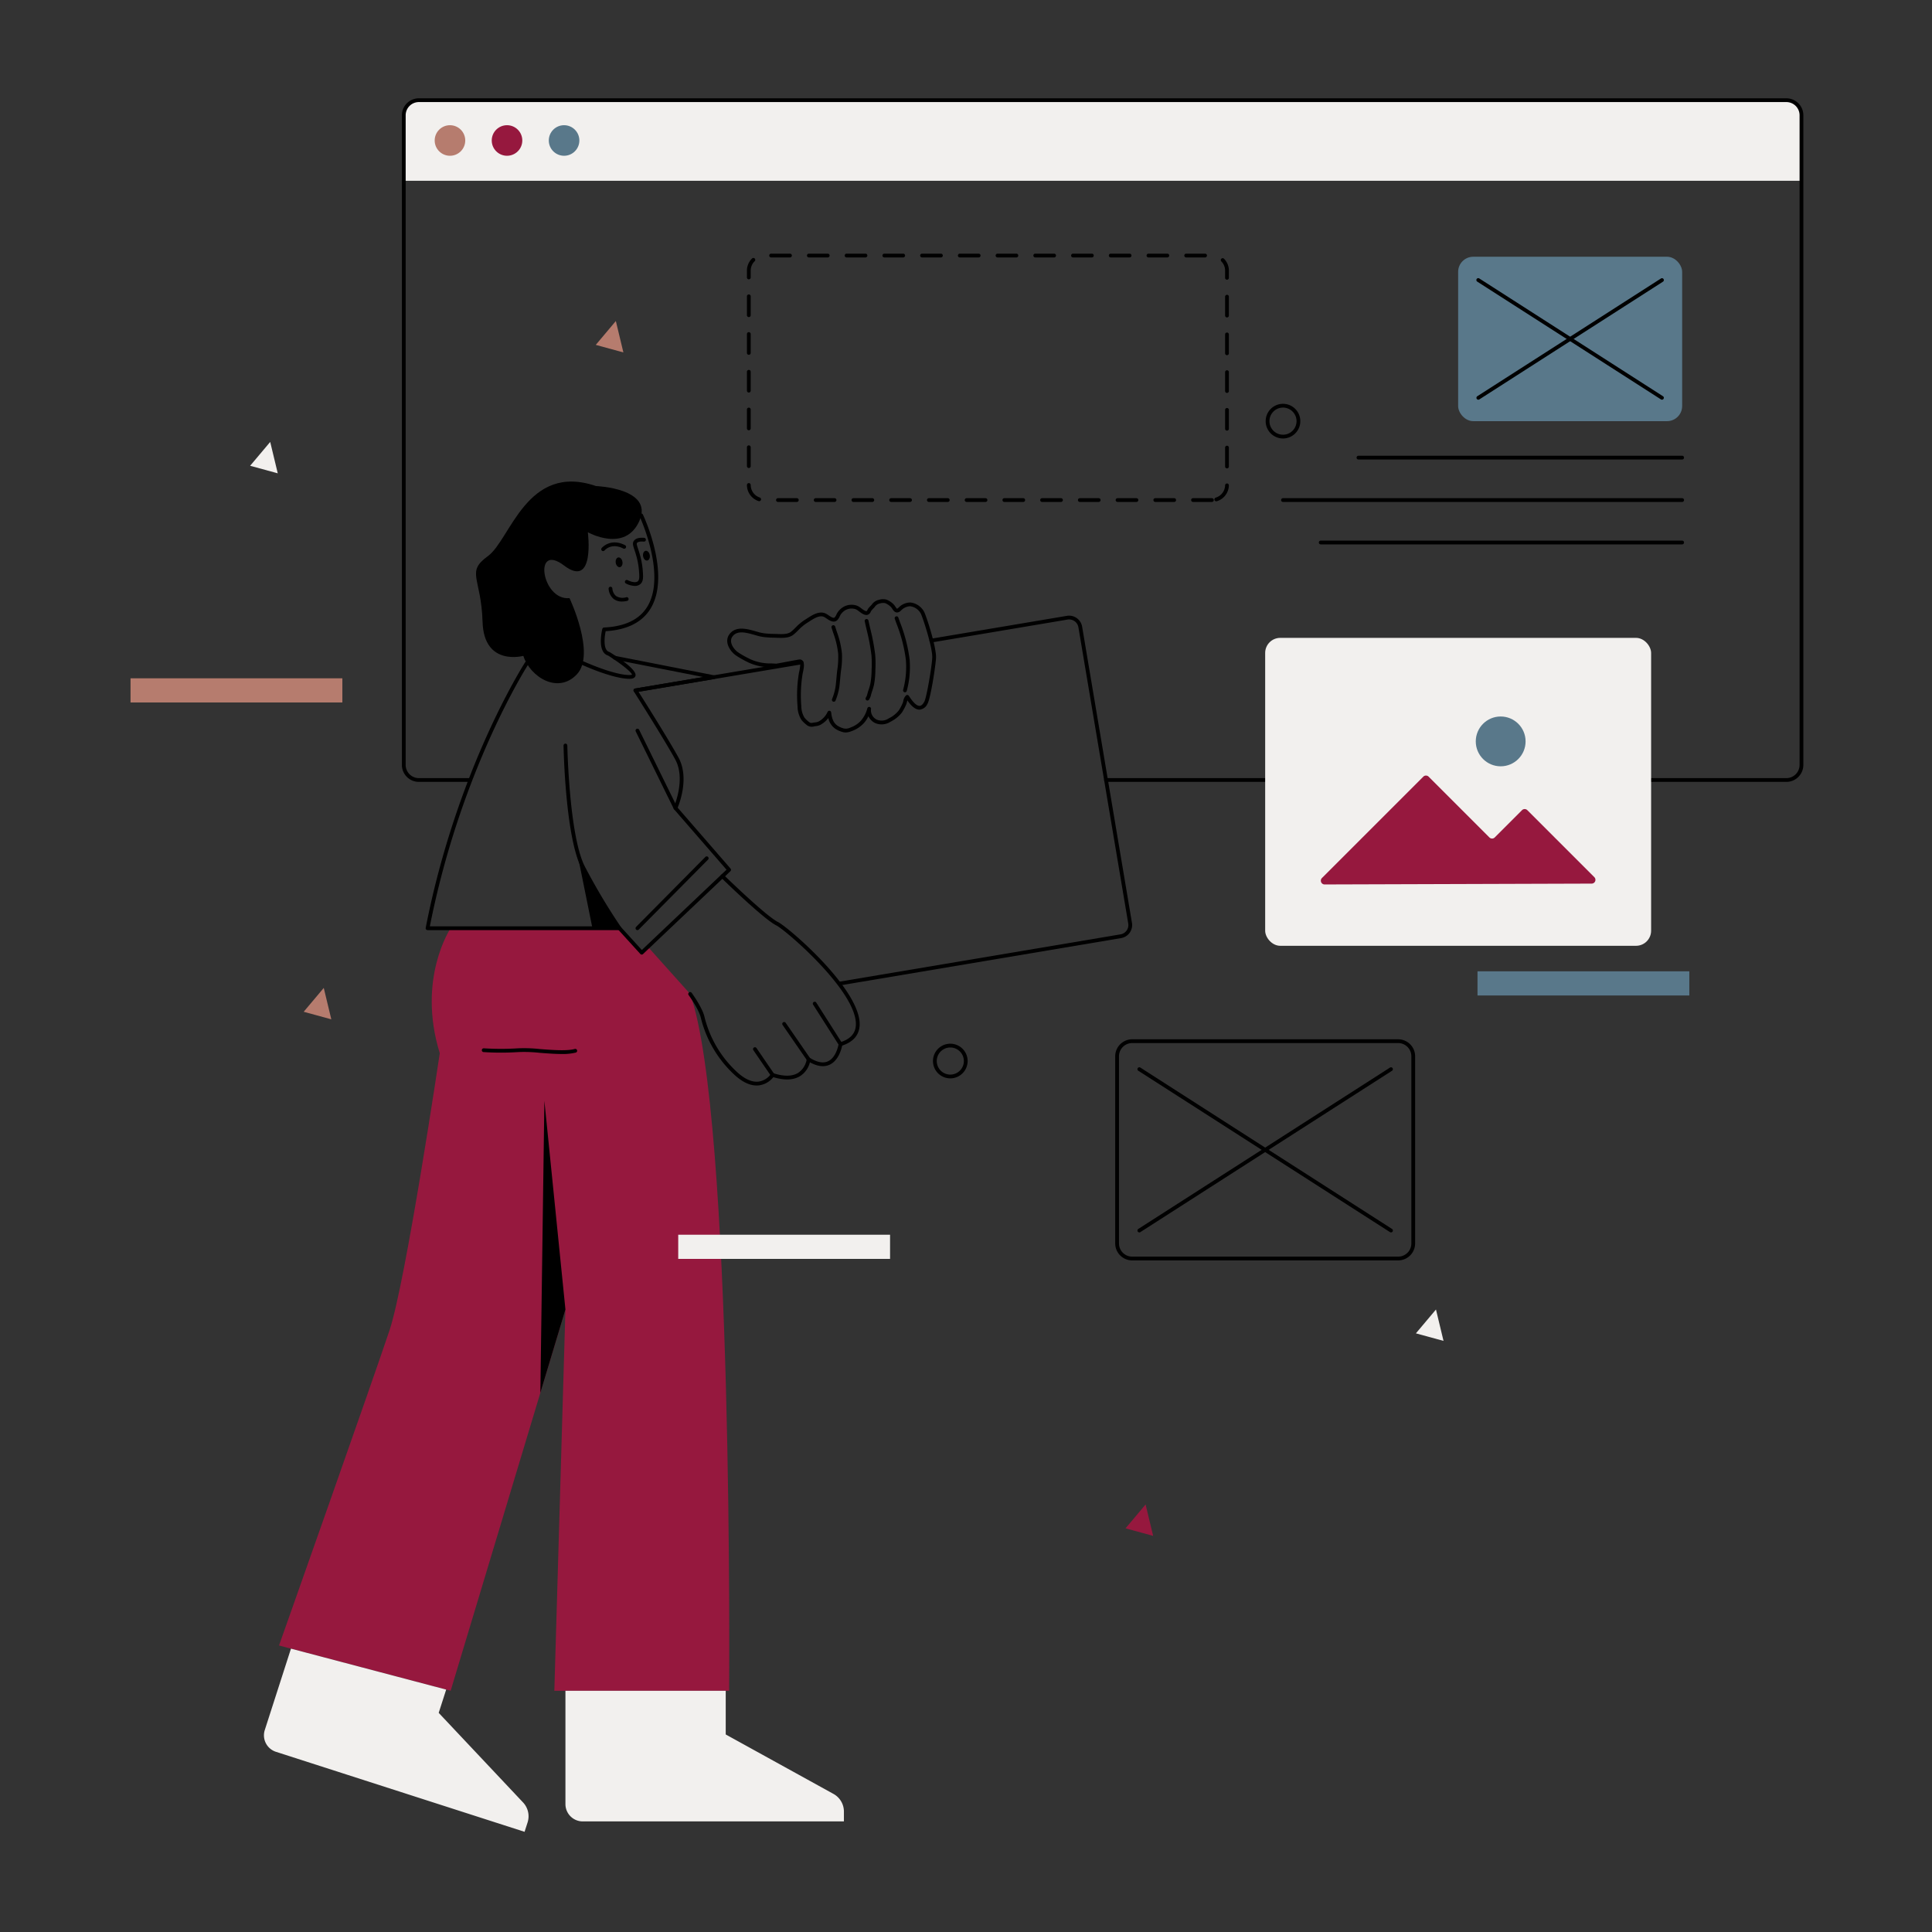 <svg id="SvgjsSvg1575" width="360" height="360" xmlns="http://www.w3.org/2000/svg" version="1.1" xmlns:xlink="http://www.w3.org/1999/xlink" xmlns:svgjs="http://svgjs.com/svgjs"><rect width="100%" height="100%" fill="#333333" stroke="none"/><defs id="SvgjsDefs1576"></defs><g id="SvgjsG1577"><svg xmlns="http://www.w3.org/2000/svg" data-name="Layer 1" viewBox="0 0 512 512" width="360" height="360"><path fill="#f2f0ee" d="M107.006 30.55v17.36h370.4V30.55a4 4 0 0 0-4-4h-362.4a4 4 0 0 0-4 4Z" class="colorfed44a svgShape"></path><path fill="#96183e" d="M119.426 245.991s-9 13.32-2.88 33.12c0 0-9 60.48-13.32 73.44s-29.28 83.52-29.28 83.52l45.48 12 30.42-101.04-2.94 101.04h46.32s1.2-152.341-10.32-184.65l-11.205-12.5-1.634 1.55-5.901-6.48Z" class="color2ca68f svgShape"></path><path d="M157.946 128.811s15.3.54 11.52 9.18-13.68 3.06-13.68 3.06 1.98 15.12-6.3 8.82-5.94 9.36 1.44 8.64c0 0 7.02 14.76 1.98 20.16s-12.42.72-14.22-4.86c0 0-10.44 2.88-10.8-9s-4.5-13.14 1.44-17.46 10.26-24.84 28.62-18.54Z" fill="#000000" class="color000 svgShape"></path><path d="M166.82 179.892c-4.432 0-12.282-3.573-12.614-3.724a.5.5 0 0 1 .416-.91c.08.037 7.984 3.634 12.198 3.634.527 0 .653-.1.654-.101-.025-.584-2.895-2.924-6.312-5.058-3.04-.913-1.604-6.81-1.54-7.063a.498.498 0 0 1 .461-.378c5.552-.255 9.419-2.13 11.493-5.574 5.094-8.458-2.026-23.773-2.098-23.926a.5.5 0 0 1 .904-.428c.305.648 7.421 15.95 2.052 24.868-2.209 3.668-6.22 5.699-11.925 6.039-.352 1.665-.703 5.067.986 5.517a.52.52 0 0 1 .135.059c2.717 1.691 7.21 4.755 6.777 6.267-.222.778-1.25.778-1.587.778Z" fill="#000000" class="color000 svgShape"></path><path d="M170.066 252.972h-.018a.502.502 0 0 1-.351-.163l-5.752-6.318h-50.639a.5.5 0 0 1-.49-.595c8.203-42.088 26.164-70.095 26.345-70.374a.5.5 0 0 1 .839.545c-.18.276-17.87 27.87-26.086 69.424h50.252a.502.502 0 0 1 .37.163l5.557 6.104 22.442-21.28-13.907-16.017a.5.5 0 0 1-.078-.534c.034-.073 3.28-7.404.378-12.696-3.017-5.502-10.884-17.88-10.964-18.004a.5.5 0 0 1 .34-.762l18.086-3.044-23.534-4.623a.5.5 0 1 1 .192-.98l26.225 5.15a.5.5 0 0 1-.013.984l-20.049 3.374c1.656 2.616 7.957 12.617 10.594 17.425 2.832 5.166.398 11.797-.217 13.29l14.016 16.143a.501.501 0 0 1-.034.691l-23.16 21.96a.502.502 0 0 1-.344.137Z" fill="#000000" class="color000 svgShape"></path><path d="M164.167 246.491a.499.499 0 0 1-.415-.219 164.375 164.375 0 0 1-9.789-16.443c-4.14-8.55-4.6-31.285-4.617-32.249a.5.5 0 0 1 .49-.509h.01a.5.5 0 0 1 .5.492c.005.233.473 23.477 4.518 31.83a163.105 163.105 0 0 0 9.716 16.317.5.5 0 0 1-.414.781ZM179.006 214.633a.5.5 0 0 1-.449-.28l-10.08-20.521a.5.5 0 1 1 .898-.441l10.08 20.521a.5.5 0 0 1-.449.72ZM168.926 246.491a.5.5 0 0 1-.356-.851l18.36-18.54a.5.5 0 1 1 .712.703l-18.36 18.54a.5.5 0 0 1-.356.148ZM149.846 347.034l-5.58-55.32-1.069 77.404 6.649-22.084zM200.524 287.669c-1.85 0-3.809-.936-5.836-2.788a30.414 30.414 0 0 1-8.97-15.197c-.51-2.215-3.19-5.932-3.217-5.97a.5.5 0 1 1 .81-.586c.115.158 2.826 3.92 3.382 6.331a29.387 29.387 0 0 0 8.67 14.684c2.057 1.88 3.99 2.72 5.732 2.489a4.938 4.938 0 0 0 3.23-2.03.504.504 0 0 1 .576-.206c2.871.936 5.127.893 6.705-.134a5.314 5.314 0 0 0 2.183-3.581.5.5 0 0 1 .762-.373c1.952 1.22 3.594 1.539 4.88.945 2.26-1.04 2.815-4.58 2.82-4.615a.5.5 0 0 1 .348-.404c2.651-.817 4.026-2.245 4.201-4.366.727-8.779-18.484-25.333-21.078-26.63-3.39-1.695-14.178-12.224-14.636-12.671a.5.5 0 1 1 .7-.715c.11.108 11.131 10.866 14.383 12.492 2.759 1.38 22.405 18.226 21.628 27.606-.204 2.458-1.755 4.188-4.613 5.146-.202.983-.995 3.985-3.331 5.064-1.464.675-3.216.46-5.215-.641a6.1 6.1 0 0 1-2.487 3.582c-1.775 1.155-4.201 1.273-7.214.355a5.82 5.82 0 0 1-3.697 2.165 5.291 5.291 0 0 1-.716.048Z" fill="#000000" class="color000 svgShape"></path><path d="M222.747 277.21a.501.501 0 0 1-.423-.23l-6.84-10.74a.5.5 0 1 1 .844-.537l6.84 10.74a.5.5 0 0 1-.421.768ZM214.287 281.231a.5.5 0 0 1-.412-.215l-6.48-9.39a.5.5 0 0 1 .823-.568l6.48 9.39a.5.5 0 0 1-.128.695.494.494 0 0 1-.283.088ZM204.747 285.371a.499.499 0 0 1-.414-.218l-4.68-6.84a.5.5 0 1 1 .826-.564l4.68 6.84a.5.5 0 0 1-.412.782ZM148.887 279.318c-1.848 0-3.934-.16-5.873-.31a37.485 37.485 0 0 0-5.65-.198 71.767 71.767 0 0 1-9.208.002.5.5 0 0 1-.469-.53.507.507 0 0 1 .529-.469 71.78 71.78 0 0 0 9.033.002 38.12 38.12 0 0 1 5.84.197c3.353.258 7.152.547 9.203-.02a.5.5 0 1 1 .268.962 14.484 14.484 0 0 1-3.673.364Z" fill="#000000" class="color000 svgShape"></path><path fill="#f2f0ee" d="M149.846 448.071v30.03a4.59 4.59 0 0 0 4.59 4.59h69.21v-2.605a5.344 5.344 0 0 0-2.762-4.679l-28.558-15.756v-11.58ZM116.26 453.923l1.983-6.164-41.133-10.853-6.94 21.567a4.59 4.59 0 0 0 2.963 5.776l65.883 21.201.798-2.48a5.344 5.344 0 0 0-1.196-5.3Z" class="colorfed44a svgShape"></path><path d="M168.232 155.278a5.673 5.673 0 0 1-2.356-.642.5.5 0 1 1 .46-.889c.647.335 2.045.831 2.693.297.492-.401.415-1.408.298-2.935a20.887 20.887 0 0 0-.82-4.216 36.17 36.17 0 0 0-.386-1.212c-.351-1.06-.563-1.699-.153-2.324.433-.66 1.326-.926 2.736-.825a.5.5 0 0 1 .46.537.495.495 0 0 1-.536.461c-1.307-.107-1.704.193-1.824.375-.139.213-.026.58.266 1.46.115.347.25.755.395 1.244a21.856 21.856 0 0 1 .86 4.424c.14 1.84.233 3.055-.663 3.786a2.215 2.215 0 0 1-1.43.46ZM164.816 159.41a3.477 3.477 0 0 1-2.185-.68 3.857 3.857 0 0 1-1.344-2.722.5.5 0 0 1 .481-.516.51.51 0 0 1 .518.482 2.88 2.88 0 0 0 .963 1.968 3.226 3.226 0 0 0 2.746.322.5.5 0 0 1 .222.974 6.317 6.317 0 0 1-1.401.172ZM159.836 146.05a.5.5 0 0 1-.387-.815c.023-.028 2.31-2.75 6.195-.76a.5.5 0 0 1-.456.891c-3.145-1.614-4.894.416-4.966.504a.5.5 0 0 1-.386.18Z" fill="#000000" class="color000 svgShape"></path><ellipse cx="164.066" cy="149.016" rx=".9" ry="1.305" transform="rotate(-9.553 164.066 149.016)" fill="#000000" class="color000 svgShape"></ellipse><ellipse cx="171.309" cy="147.261" rx=".9" ry="1.305" transform="rotate(-9.553 171.309 147.261)" fill="#000000" class="color000 svgShape"></ellipse><path d="M224.13 194.112a2.996 2.996 0 0 1-.693-.084 6.527 6.527 0 0 1-2.003-.854 4.56 4.56 0 0 1-1.92-2.881 6.803 6.803 0 0 1-2.035 1.76 3.527 3.527 0 0 1-1.337.38c-.118.017-.235.033-.349.053a2.132 2.132 0 0 1-2.116-.449 7.737 7.737 0 0 1-1.286-1.255 6.872 6.872 0 0 1-1.032-3.6 35.382 35.382 0 0 1 .354-8.757c.016-.096.045-.232.081-.396.377-1.742.264-2.166.162-2.263-.28.025-1.748.302-3.043.546a32.53 32.53 0 0 1-3.363.561v.002l-.058-.001a1.008 1.008 0 0 1-.177-.013q-.447-.025-.879-.045a13.922 13.922 0 0 1-6.025-1.216l-.403-.206a23.302 23.302 0 0 1-3.035-1.742c-1.526-1.093-3.076-3.511-1.741-5.462 1.623-2.37 4.654-1.543 6.66-.993l.618.175a12.376 12.376 0 0 0 1.954.453 24.743 24.743 0 0 0 2.725.167c.242.003.5.013.768.024 1.296.051 2.769.109 3.658-.58a12.492 12.492 0 0 0 1.202-1.11l.41-.41a13.71 13.71 0 0 1 2.364-1.842l.388-.247c1.318-.848 3.123-2.004 4.789-1.255a6.15 6.15 0 0 1 .838.505c.87.582 1.332.809 1.614.516a2.743 2.743 0 0 0 .435-.712 5.769 5.769 0 0 1 .284-.538 4.816 4.816 0 0 1 1.4-1.394 4.34 4.34 0 0 1 3.857-.405 4.872 4.872 0 0 1 1.035.658c.428.32 1.22.911 1.47.74a1.292 1.292 0 0 0 .185-.31 2.691 2.691 0 0 1 .198-.353 5.052 5.052 0 0 1 .54-.616 6.93 6.93 0 0 0 .28-.295l.13-.15a3.146 3.146 0 0 1 1.665-1.205l.152-.035a3.63 3.63 0 0 1 2.118-.061 5.754 5.754 0 0 1 1.693 1.084 3.938 3.938 0 0 1 .633.787c.117.175.335.5.431.524 0 0 .062-.002.204-.116l.226-.181a4.274 4.274 0 0 1 3.127-1.347 4.711 4.711 0 0 1 3.646 2.522c.603 1.211 3.206 9.189 3.129 12.088-.046 1.732-1.399 10.65-2.231 12.164a2.607 2.607 0 0 1-2.08 1.619c-1.376.088-2.603-1.466-3.283-2.449a9.913 9.913 0 0 0-.114.412 4.633 4.633 0 0 1-.238.746 14.12 14.12 0 0 1-1.09 2.052 8.697 8.697 0 0 1-3.042 2.448 4.29 4.29 0 0 1-4.127.313 3.916 3.916 0 0 1-1.72-1.782 6.971 6.971 0 0 1-1.371 2.007 7.851 7.851 0 0 1-3.033 1.932 4.578 4.578 0 0 1-1.6.372Zm-4.353-5.748a.458.458 0 0 1 .08.007.499.499 0 0 1 .417.444c.17 1.745.725 2.895 1.698 3.517a5.574 5.574 0 0 0 1.694.724 2.783 2.783 0 0 0 1.724-.255 6.918 6.918 0 0 0 2.668-1.704 8.058 8.058 0 0 0 1.8-3.393l.01-.03a.5.5 0 0 1 .953.302l-.007.022a2.769 2.769 0 0 0 1.461 2.679 3.355 3.355 0 0 0 3.26-.302 7.571 7.571 0 0 0 2.666-2.123 13.16 13.16 0 0 0 1.002-1.898 3.79 3.79 0 0 0 .18-.582 2.509 2.509 0 0 1 .773-1.51.499.499 0 0 1 .684.12c.042.059.102.147.176.259.4.602 1.608 2.422 2.653 2.422l.037-.001c.434-.018.853-.39 1.245-1.102.64-1.163 2.055-9.755 2.107-11.709.072-2.701-2.459-10.48-3.024-11.615a3.705 3.705 0 0 0-2.869-1.976 3.527 3.527 0 0 0-2.38 1.131l-.23.187a1.269 1.269 0 0 1-.982.323c-.524-.081-.835-.547-1.11-.957a3.15 3.15 0 0 0-.463-.593 4.877 4.877 0 0 0-1.397-.904 2.93 2.93 0 0 0-1.525.104l-.157.036a2.284 2.284 0 0 0-1.13.885l-.134.155c-.103.117-.21.227-.32.337a4.148 4.148 0 0 0-.436.491 1.71 1.71 0 0 0-.119.221 1.716 1.716 0 0 1-.502.68c-.841.601-1.843-.15-2.647-.753a4.623 4.623 0 0 0-.794-.525 3.382 3.382 0 0 0-2.922.288 3.84 3.84 0 0 0-1.127 1.102 4.888 4.888 0 0 0-.235.448 3.594 3.594 0 0 1-.614.97c-.915.954-2.105.15-2.892-.379a5.423 5.423 0 0 0-.693-.423c-1.17-.529-2.649.42-3.836 1.184l-.397.254a12.741 12.741 0 0 0-2.197 1.709l-.4.4a13.497 13.497 0 0 1-1.3 1.197c-1.176.909-2.913.841-4.308.787-.259-.01-.508-.02-.742-.023a25.486 25.486 0 0 1-2.833-.175 12.995 12.995 0 0 1-2.11-.484l-.596-.169c-1.949-.533-4.36-1.193-5.58.59-.943 1.38.337 3.253 1.498 4.086a22.602 22.602 0 0 0 2.906 1.662l.406.207a12.963 12.963 0 0 0 5.618 1.108c.368.018.742.037 1.126.06a.426.426 0 0 1 .071.01c.496-.075 1.893-.34 3.045-.557 1.75-.33 2.832-.532 3.1-.556a.994.994 0 0 1 .88.332c.55.625.333 1.891.064 3.135-.031.146-.058.266-.072.35a34.345 34.345 0 0 0-.344 8.503 6.047 6.047 0 0 0 .827 3.077 6.798 6.798 0 0 0 1.122 1.087c.486.392.613.368 1.314.244.126-.022.255-.041.384-.059a2.718 2.718 0 0 0 .971-.253 5.447 5.447 0 0 0 2.348-2.53.5.5 0 0 1 .456-.296Z" fill="#000000" class="color000 svgShape"></path><path d="M220.965 185.967a.499.499 0 0 1-.47-.667l.091-.26a14.272 14.272 0 0 0 .861-3.154c.084-.68.146-1.365.208-2.05.073-.803.145-1.607.252-2.404a21.94 21.94 0 0 0 .218-4.184 22.58 22.58 0 0 0-1.305-5.508 84.53 84.53 0 0 1-.446-1.401.5.5 0 1 1 .956-.293c.137.451.288.913.441 1.385a23.288 23.288 0 0 1 1.352 5.76 22.863 22.863 0 0 1-.225 4.373c-.105.784-.176 1.574-.248 2.364-.063.694-.126 1.39-.21 2.08a15.225 15.225 0 0 1-.912 3.367l-.091.259a.5.5 0 0 1-.472.333ZM229.882 185.643a.492.492 0 0 1-.296-.098.5.5 0 0 1-.106-.7 3.295 3.295 0 0 0 .41-1.056c.04-.145.079-.29.122-.428.063-.204.13-.407.198-.611a13.267 13.267 0 0 0 .437-1.513 21.959 21.959 0 0 0 .337-3.663l.009-.3a28.22 28.22 0 0 0-.044-3.583 54.992 54.992 0 0 0-1.283-6.816c-.174-.75-.346-1.493-.505-2.225a.5.5 0 0 1 .978-.212c.157.727.329 1.466.502 2.211a55.682 55.682 0 0 1 1.303 6.943 29.058 29.058 0 0 1 .049 3.71l-.01.302a22.95 22.95 0 0 1-.355 3.833 14.042 14.042 0 0 1-.468 1.627c-.066.2-.132.397-.193.594-.04.126-.075.258-.11.392a4.084 4.084 0 0 1-.572 1.39.498.498 0 0 1-.403.203ZM239.822 183.458a.482.482 0 0 1-.128-.017.5.5 0 0 1-.356-.61 23.288 23.288 0 0 0 .725-7.984 39.646 39.646 0 0 0-2.524-9.686l-.41-1.169a.5.5 0 1 1 .945-.328l.408 1.165a41.007 41.007 0 0 1 2.577 9.93 24.282 24.282 0 0 1-.754 8.326.5.5 0 0 1-.483.373ZM222.746 261.111a.5.5 0 0 1-.083-.993l74.281-12.502a2.503 2.503 0 0 0 2.051-2.88l-13.204-78.493a2.502 2.502 0 0 0-2.88-2.05l-36.012 6.062a.5.5 0 1 1-.166-.986l36.011-6.063a3.506 3.506 0 0 1 4.033 2.871l13.204 78.493a3.501 3.501 0 0 1-2.87 4.033l-74.282 12.501a.489.489 0 0 1-.083.007ZM168.386 183.46a.5.5 0 0 1-.083-.992l44.02-7.41a.5.5 0 1 1 .166.987l-44.02 7.41a.49.49 0 0 1-.083.006Z" fill="#000000" class="color000 svgShape"></path><path d="M473.406 207.21h-180.3a.5.5 0 0 1 0-1h180.3a3.504 3.504 0 0 0 3.5-3.5V30.55a3.504 3.504 0 0 0-3.5-3.5h-362.4a3.504 3.504 0 0 0-3.5 3.5v172.16a3.504 3.504 0 0 0 3.5 3.5h13.63a.5.5 0 0 1 0 1h-13.63a4.505 4.505 0 0 1-4.5-4.5V30.55a4.505 4.505 0 0 1 4.5-4.5h362.4a4.505 4.505 0 0 1 4.5 4.5v172.16a4.505 4.505 0 0 1-4.5 4.5Z" fill="#000000" class="color000 svgShape"></path><rect width="102.28" height="81.605" x="335.283" y="169.042" fill="#f2f0ee" rx="4" class="colorfed44a svgShape"></rect><path d="M321.166 133.021h-5a.5.5 0 0 1 0-1h5a.5.5 0 0 1 0 1Zm-10 0h-5a.5.5 0 0 1 0-1h5a.5.5 0 0 1 0 1Zm-10 0h-5a.5.5 0 0 1 0-1h5a.5.5 0 0 1 0 1Zm-10 0h-5a.5.5 0 0 1 0-1h5a.5.5 0 0 1 0 1Zm-10 0h-5a.5.5 0 0 1 0-1h5a.5.5 0 0 1 0 1Zm-10 0h-5a.5.5 0 0 1 0-1h5a.5.5 0 0 1 0 1Zm-10 0h-5a.5.5 0 0 1 0-1h5a.5.5 0 0 1 0 1Zm-10 0h-5a.5.5 0 0 1 0-1h5a.5.5 0 0 1 0 1Zm-10 0h-5a.5.5 0 0 1 0-1h5a.5.5 0 0 1 0 1Zm-10 0h-5a.5.5 0 0 1 0-1h5a.5.5 0 0 1 0 1Zm-10 0h-5a.5.5 0 0 1 0-1h5a.5.5 0 0 1 0 1Zm-10 0h-5a.5.5 0 0 1 0-1h5a.5.5 0 0 1 0 1Zm111.165-.171a.5.5 0 0 1-.145-.979 3.494 3.494 0 0 0 2.479-3.259.5.5 0 0 1 .5-.487h.013a.5.5 0 0 1 .487.513 4.493 4.493 0 0 1-3.188 4.19.505.505 0 0 1-.146.022Zm-121.143-.03a.493.493 0 0 1-.157-.026 4.491 4.491 0 0 1-3.085-4.267.5.5 0 0 1 .5-.5.5.5 0 0 1 .5.498 3.493 3.493 0 0 0 2.4 3.32.5.5 0 0 1-.158.974Zm123.978-8.695a.5.5 0 0 1-.5-.5v-5a.5.5 0 0 1 1 0v5a.5.5 0 0 1-.5.5Zm-126.72-.098a.5.5 0 0 1-.5-.5v-5a.5.5 0 0 1 1 0v5a.5.5 0 0 1-.5.5Zm126.72-9.902a.5.5 0 0 1-.5-.5v-5a.5.5 0 0 1 1 0v5a.5.5 0 0 1-.5.5Zm-126.72-.098a.5.5 0 0 1-.5-.5v-5a.5.5 0 0 1 1 0v5a.5.5 0 0 1-.5.5Zm126.72-9.902a.5.5 0 0 1-.5-.5v-5a.5.5 0 0 1 1 0v5a.5.5 0 0 1-.5.5Zm-126.72-.098a.5.5 0 0 1-.5-.5v-5a.5.5 0 0 1 1 0v5a.5.5 0 0 1-.5.5Zm126.72-9.902a.5.5 0 0 1-.5-.5v-5a.5.5 0 0 1 1 0v5a.5.5 0 0 1-.5.5Zm-126.72-.098a.5.5 0 0 1-.5-.5v-5a.5.5 0 0 1 1 0v5a.5.5 0 0 1-.5.5Zm126.72-9.902a.5.5 0 0 1-.5-.5v-5a.5.5 0 0 1 1 0v5a.5.5 0 0 1-.5.5Zm-126.72-.098a.5.5 0 0 1-.5-.5v-5a.5.5 0 0 1 1 0v5a.5.5 0 0 1-.5.5Zm126.72-9.902a.5.5 0 0 1-.5-.5v-1.903a3.481 3.481 0 0 0-.997-2.447.5.5 0 1 1 .715-.699 4.47 4.47 0 0 1 1.282 3.146v1.903a.5.5 0 0 1-.5.5Zm-126.72-.098a.5.5 0 0 1-.5-.5v-1.805a4.466 4.466 0 0 1 1.36-3.223.5.5 0 0 1 .697.717 3.47 3.47 0 0 0-1.057 2.506v1.805a.5.5 0 0 1-.5.5Zm120.908-5.805h-5a.5.5 0 0 1 0-1h5a.5.5 0 0 1 0 1Zm-10 0h-5a.5.5 0 0 1 0-1h5a.5.5 0 0 1 0 1Zm-10 0h-5a.5.5 0 0 1 0-1h5a.5.5 0 0 1 0 1Zm-10 0h-5a.5.5 0 0 1 0-1h5a.5.5 0 0 1 0 1Zm-10 0h-5a.5.5 0 0 1 0-1h5a.5.5 0 0 1 0 1Zm-10 0h-5a.5.5 0 0 1 0-1h5a.5.5 0 0 1 0 1Zm-10 0h-4.999a.5.5 0 0 1 0-1h5a.5.5 0 0 1 0 1Zm-9.999 0h-5a.5.5 0 0 1 0-1h5a.5.5 0 0 1 0 1Zm-10 0h-5a.5.5 0 0 1 0-1h5a.5.5 0 0 1 0 1Zm-10 0h-5a.5.5 0 0 1 0-1h5a.5.5 0 0 1 0 1Zm-10 0h-5a.5.5 0 0 1 0-1h5a.5.5 0 0 1 0 1Zm-10 0h-5a.5.5 0 0 1 0-1h5a.5.5 0 0 1 0 1ZM370.522 334.021h-70.479a4.505 4.505 0 0 1-4.5-4.5v-49.6a4.505 4.505 0 0 1 4.5-4.5h70.48a4.505 4.505 0 0 1 4.5 4.5v49.6a4.505 4.505 0 0 1-4.5 4.5Zm-70.479-57.6a3.504 3.504 0 0 0-3.5 3.5v49.6a3.504 3.504 0 0 0 3.5 3.5h70.48a3.504 3.504 0 0 0 3.5-3.5v-49.6a3.504 3.504 0 0 0-3.5-3.5Z" fill="#000000" class="color000 svgShape"></path><rect width="59.364" height="43.57" x="386.423" y="68.04" fill="#59788a" rx="4" class="colorfd6f41 svgShape"></rect><circle cx="119.246" cy="37.23" r="4.05" fill="#b67c6e" class="color674cfb svgShape"></circle><circle cx="134.366" cy="37.23" r="4.05" fill="#96183e" class="color2ca68f svgShape"></circle><circle cx="149.486" cy="37.23" r="4.05" fill="#59788a" class="colorfd6f41 svgShape"></circle><path d="M445.786 121.774h-85.78a.5.5 0 0 1 0-1h85.78a.5.5 0 1 1 0 1ZM445.786 133.021h-105.78a.5.5 0 0 1 0-1h105.78a.5.5 0 1 1 0 1ZM445.786 144.268h-95.78a.5.5 0 0 1 0-1h95.78a.5.5 0 0 1 0 1ZM152.426 223.345l4.58 22.646h7.16s-11.914-17.573-11.74-22.646ZM440.437 105.925a.495.495 0 0 1-.27-.08l-48.664-31.2a.5.5 0 1 1 .539-.841l48.664 31.2a.5.5 0 0 1-.27.92Z" fill="#000000" class="color000 svgShape"></path><path d="M391.772 105.925a.5.5 0 0 1-.27-.921l48.665-31.2a.5.5 0 0 1 .54.842l-48.665 31.2a.495.495 0 0 1-.27.079ZM368.628 326.6a.494.494 0 0 1-.27-.079l-66.69-42.757a.5.5 0 1 1 .54-.842l66.69 42.758a.5.5 0 0 1-.27.92Z" fill="#000000" class="color000 svgShape"></path><path d="M301.938 326.6a.5.5 0 0 1-.27-.92l66.69-42.758a.5.5 0 1 1 .54.842l-66.691 42.757a.494.494 0 0 1-.27.08Z" fill="#000000" class="color000 svgShape"></path><path fill="#96183e" d="m350.33 232.683 26.858-26.858a1 1 0 0 1 1.414 0l16.106 16.106a1 1 0 0 0 1.414 0l7.226-7.226a1 1 0 0 1 1.414 0l17.753 17.754a1 1 0 0 1-.703 1.707l-70.772.224a1 1 0 0 1-.71-1.707Z" class="color2ca68f svgShape"></path><circle cx="397.695" cy="196.478" r="6.6" fill="#59788a" class="colorfd6f41 svgShape"></circle><path fill="#f2f0ee" d="M179.738 327.214h56.137v6.404h-56.137z" class="colorfed44a svgShape"></path><path fill="#b67c6e" d="M34.594 179.756h56.137v6.404H34.594z" class="color674cfb svgShape"></path><path fill="#59788a" d="M391.554 257.409h56.137v6.404h-56.137z" class="colorfd6f41 svgShape"></path><path d="M251.84 285.778a4.592 4.592 0 1 1 4.592-4.592 4.598 4.598 0 0 1-4.593 4.592Zm0-8.184a3.592 3.592 0 1 0 3.592 3.592 3.596 3.596 0 0 0-3.593-3.592ZM340.006 116.201a4.592 4.592 0 1 1 4.593-4.592 4.597 4.597 0 0 1-4.593 4.592Zm0-8.184a3.592 3.592 0 1 0 3.593 3.592 3.596 3.596 0 0 0-3.593-3.592Z" fill="#000000" class="color000 svgShape"></path><path fill="#f2f0ee" d="m382.548 355.351-7.32-2 5.32-6.32 2 8.32zM73.608 125.435l-7.32-2 5.32-6.32 2 8.32z" class="colorfed44a svgShape"></path><path fill="#b67c6e" d="m87.8 270.131-7.32-2 5.32-6.32 2 8.32zM165.204 93.397l-7.32-2 5.32-6.32 2 8.32z" class="color674cfb svgShape"></path><path fill="#96183e" d="m305.597 407.023-7.32-2 5.32-6.32 2 8.32z" class="color2ca68f svgShape"></path></svg></g></svg>